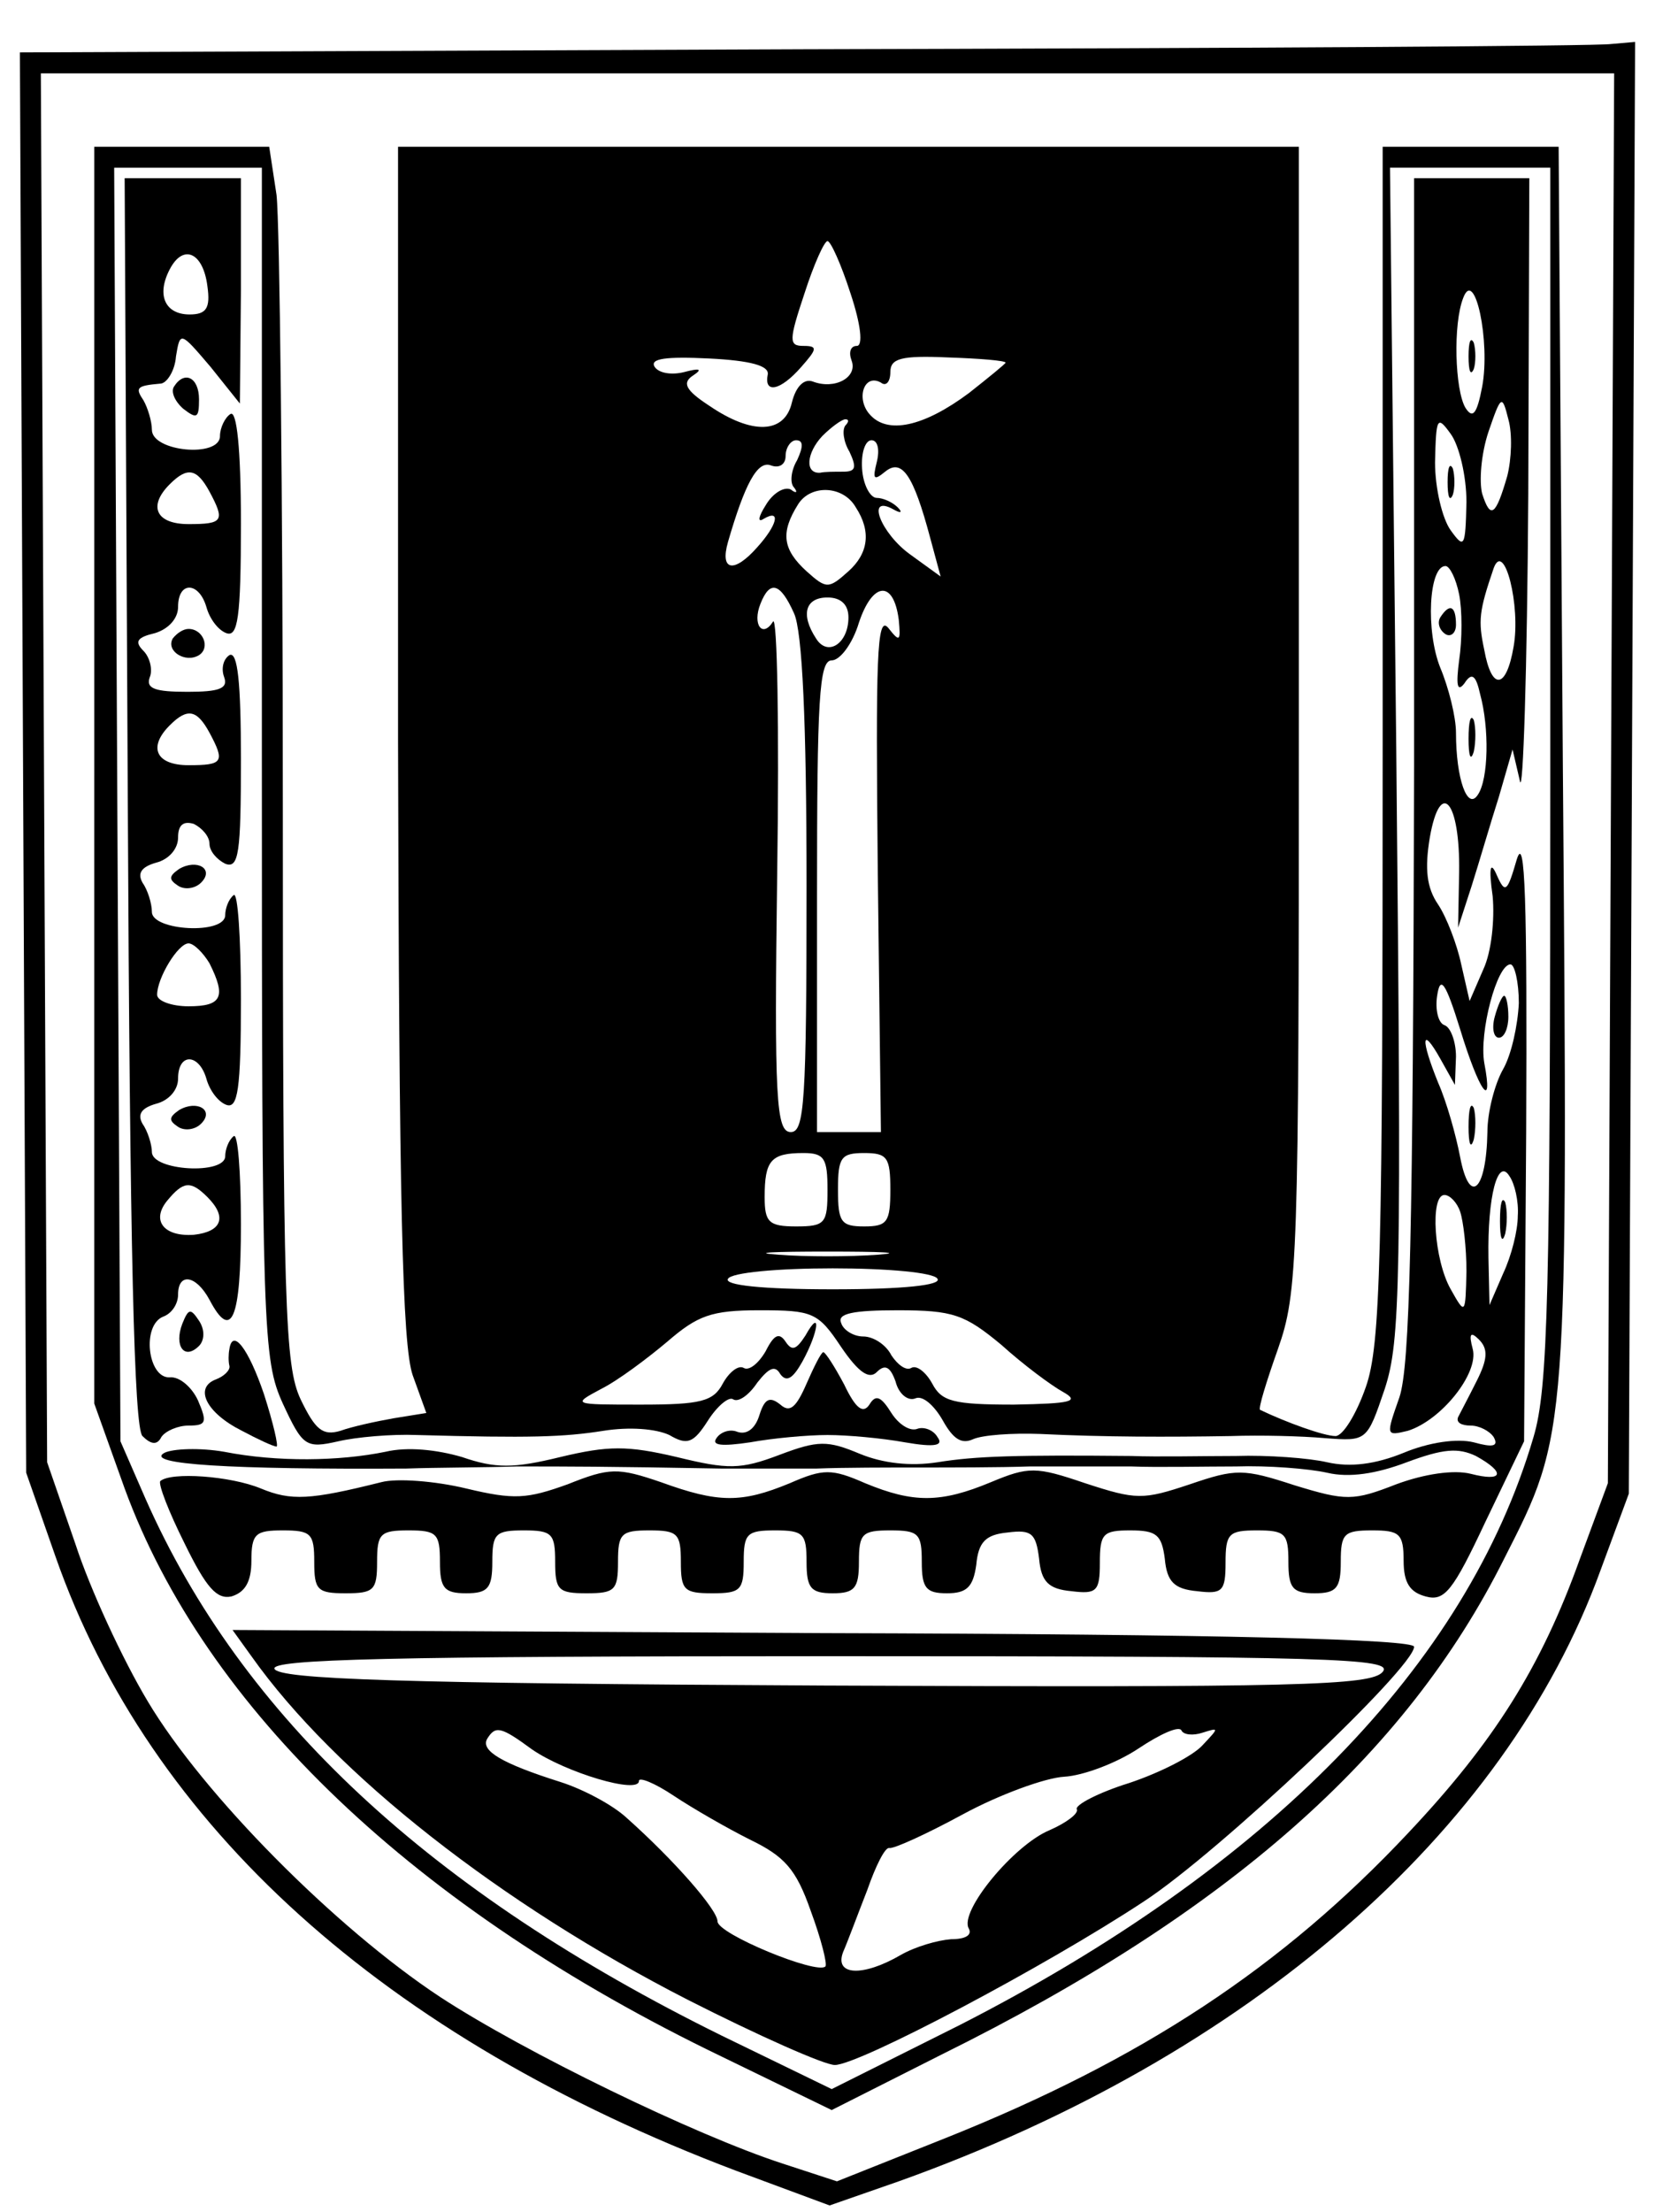 <?xml version="1.0" standalone="no"?>
<!DOCTYPE svg PUBLIC "-//W3C//DTD SVG 20010904//EN"
 "http://www.w3.org/TR/2001/REC-SVG-20010904/DTD/svg10.dtd">
<svg version="1.0" xmlns="http://www.w3.org/2000/svg"
 width="158pt" height="211pt" viewBox="0 0 158 211"
 preserveAspectRatio="xMidYMid meet">

<g transform="translate(0,211) scale(0.1,-0.1)"
fill="#000000" stroke="none">
<path d="M767 2063 l-748 -3 3 -678 3 -677 28 -80 c90 -257 314 -459 650 -586
l89 -33 66 23 c333 119 579 332 670 583 l27 73 3 693 3 692 -23 -2 c-13 -2
-359 -4 -771 -5z m771 -695 l-3 -673 -27 -73 c-37 -103 -82 -174 -163 -260
-121 -129 -255 -217 -443 -292 l-103 -41 -52 17 c-83 27 -246 106 -327 159
-100 66 -226 193 -279 282 -24 40 -55 107 -69 150 l-27 78 -3 663 -3 662 751
0 751 0 -3 -672z"/>
<path d="M90 1370 l0 -599 29 -81 c77 -210 277 -401 570 -542 l105 -51 105 53
c273 135 443 285 537 473 61 120 61 114 56 760 l-4 587 -84 0 -84 0 0 -568 c0
-494 -2 -575 -16 -615 -9 -26 -22 -47 -29 -47 -11 0 -47 13 -72 25 -2 1 6 27
17 58 19 54 20 83 20 602 l0 545 -430 0 -430 0 0 -567 c1 -441 4 -576 14 -605
l13 -36 -31 -5 c-17 -3 -40 -8 -51 -12 -17 -5 -24 1 -38 30 -15 32 -17 86 -17
569 0 293 -3 554 -6 580 l-7 46 -83 0 -84 0 0 -600z m160 13 c0 -544 1 -570
20 -612 19 -41 22 -43 53 -36 17 4 51 7 75 6 108 -3 140 -2 178 4 25 4 50 2
63 -4 17 -10 23 -8 37 14 9 14 20 23 24 20 5 -3 15 4 23 16 11 14 17 17 22 8
6 -8 12 -4 21 12 16 29 18 52 3 25 -9 -14 -13 -15 -19 -6 -6 9 -11 7 -19 -9
-7 -12 -16 -19 -21 -16 -5 3 -14 -4 -20 -15 -9 -17 -21 -20 -78 -20 -66 0 -66
0 -38 15 16 8 44 29 63 45 29 25 42 30 88 30 51 0 56 -2 78 -35 17 -25 27 -31
34 -24 8 8 13 5 18 -9 3 -12 12 -19 19 -16 7 3 18 -7 26 -21 10 -18 18 -23 29
-18 9 4 37 6 64 5 62 -3 121 -3 182 -2 28 1 68 0 90 -2 40 -3 40 -3 57 47 15
46 16 99 11 608 l-6 557 76 0 77 0 0 -578 c0 -500 -2 -586 -16 -633 -64 -218
-254 -411 -548 -561 l-122 -61 -105 51 c-278 137 -458 304 -550 512 l-24 55
-3 608 -3 607 71 0 70 0 0 -567z m562 447 c10 -30 12 -50 6 -50 -6 0 -8 -6 -5
-14 6 -16 -16 -28 -37 -20 -8 3 -16 -4 -20 -20 -7 -30 -38 -31 -79 -3 -23 15
-26 22 -15 29 9 6 6 7 -9 3 -12 -3 -24 -1 -28 5 -5 8 11 10 52 8 40 -2 57 -7
56 -15 -4 -19 12 -16 32 7 15 17 16 20 2 20 -14 0 -14 5 1 50 9 28 19 50 22
50 3 0 13 -22 22 -50z m148 -66 c0 -1 -16 -14 -35 -29 -43 -32 -78 -40 -95
-20 -13 15 -5 39 11 30 5 -4 9 1 9 10 0 13 10 16 55 14 30 -1 55 -3 55 -5z
m-153 -60 c-3 -4 -2 -15 4 -25 7 -15 6 -19 -6 -19 -8 0 -18 0 -22 -1 -15 -1
-13 19 2 35 9 9 19 16 22 16 4 0 3 -3 0 -6z m-46 -33 c-6 -10 -7 -22 -3 -26 4
-5 2 -6 -3 -2 -6 3 -17 -3 -24 -15 -7 -11 -8 -17 -2 -13 17 10 13 -6 -6 -27
-22 -25 -36 -23 -28 5 16 55 28 78 41 73 8 -3 14 1 14 9 0 8 5 15 10 15 7 0 7
-6 1 -19z m76 -2 c-4 -16 -3 -18 8 -9 16 13 27 -3 43 -63 l10 -37 -29 21 c-28
20 -43 58 -16 43 7 -4 9 -3 4 2 -5 5 -14 9 -20 9 -6 0 -13 12 -14 28 -1 15 3
27 9 27 6 0 8 -9 5 -21z m-20 -43 c15 -23 12 -44 -7 -61 -19 -17 -21 -17 -40
0 -23 21 -25 37 -8 64 12 19 43 18 55 -3z m-59 -101 c8 -17 12 -104 12 -260 0
-206 -2 -235 -15 -235 -14 0 -16 30 -13 249 2 137 0 244 -4 238 -10 -16 -20
-3 -12 17 9 23 19 20 32 -9z m100 -6 c2 -21 1 -22 -10 -8 -11 13 -12 -29 -10
-232 l3 -249 -31 0 -30 0 0 225 c0 188 2 225 14 225 8 0 20 16 26 36 13 39 33
41 38 3z m-48 2 c0 -25 -20 -38 -31 -20 -15 23 -10 39 11 39 13 0 20 -7 20
-19z m-20 -546 c0 -32 -2 -35 -30 -35 -26 0 -30 4 -30 28 0 35 6 42 37 42 20
0 23 -5 23 -35z m60 0 c0 -31 -3 -35 -25 -35 -22 0 -25 4 -25 35 0 31 3 35 25
35 22 0 25 -4 25 -35z m-12 -62 c-27 -2 -69 -2 -95 0 -27 2 -5 3 47 3 52 0 74
-1 48 -3z m57 -23 c4 -6 -32 -10 -100 -10 -68 0 -104 4 -100 10 3 6 48 10 100
10 52 0 97 -4 100 -10z m61 -63 c21 -19 48 -39 59 -45 16 -9 8 -11 -47 -12
-58 0 -69 3 -78 20 -6 11 -15 18 -20 15 -5 -3 -13 3 -19 12 -5 10 -17 18 -27
18 -9 0 -19 6 -21 13 -4 9 12 12 54 12 53 0 64 -4 99 -33z"/>
<path d="M122 1345 c2 -427 6 -597 14 -605 8 -8 14 -9 18 -1 4 6 16 11 26 11
17 0 18 3 9 24 -6 13 -18 23 -27 22 -21 -1 -27 50 -6 58 8 3 14 12 14 21 0 21
17 19 30 -5 21 -40 30 -19 30 72 0 50 -3 88 -7 84 -5 -4 -8 -13 -8 -19 0 -18
-70 -14 -70 4 0 7 -4 20 -9 27 -5 9 -1 15 13 19 12 3 21 13 21 24 0 25 20 24
27 0 3 -11 11 -22 19 -25 11 -4 14 14 14 101 0 58 -3 103 -7 99 -5 -4 -8 -13
-8 -19 0 -19 -70 -15 -70 3 0 8 -4 21 -9 28 -5 9 -1 15 13 19 12 3 21 13 21
24 0 12 5 16 15 13 8 -4 15 -12 15 -19 0 -7 7 -15 15 -19 13 -5 15 10 15 100
0 72 -3 103 -11 99 -6 -4 -8 -13 -5 -21 4 -11 -5 -14 -35 -14 -31 0 -40 3 -36
14 3 7 0 19 -6 25 -9 9 -6 13 11 17 13 4 22 14 22 25 0 25 20 24 27 0 3 -11
11 -22 19 -25 11 -4 14 14 14 105 0 71 -4 108 -10 104 -5 -3 -10 -13 -10 -21
0 -21 -65 -15 -65 6 0 8 -4 21 -8 28 -8 12 -7 14 16 16 6 0 14 12 15 26 4 24
4 24 33 -10 l28 -35 1 108 0 107 -55 0 -56 0 3 -595z m76 492 c3 -21 -1 -27
-17 -27 -23 0 -32 18 -19 43 13 25 32 16 36 -16z m2 -196 c15 -28 13 -31 -20
-31 -31 0 -39 17 -18 38 17 17 26 15 38 -7z m0 -230 c15 -28 13 -31 -20 -31
-31 0 -39 17 -18 38 17 17 26 15 38 -7z m0 -220 c16 -32 12 -41 -20 -41 -16 0
-30 5 -30 11 0 16 20 49 30 49 5 0 14 -9 20 -19z m-2 -223 c19 -19 14 -33 -13
-36 -29 -2 -41 14 -25 33 15 18 22 19 38 3z"/>
<path d="M1350 1378 c-1 -446 -4 -571 -14 -601 -13 -37 -13 -37 8 -32 32 10
68 55 62 78 -4 15 -2 17 6 9 9 -9 8 -19 -2 -39 -8 -16 -16 -31 -18 -35 -2 -5
3 -8 12 -8 8 0 18 -5 22 -11 5 -9 -1 -10 -19 -5 -16 4 -43 0 -67 -10 -27 -11
-51 -14 -73 -9 -17 4 -57 7 -87 6 -30 0 -75 -1 -100 0 -109 1 -148 0 -185 -6
-26 -4 -52 -1 -74 8 -31 13 -40 13 -77 -1 -37 -14 -49 -14 -98 -2 -47 11 -65
11 -111 0 -45 -11 -62 -11 -94 0 -24 7 -52 10 -73 5 -44 -9 -103 -10 -154 0
-23 4 -49 3 -57 -1 -20 -11 63 -16 231 -15 28 1 76 1 105 2 49 0 85 0 195 -2
26 0 67 0 92 0 25 1 69 1 98 1 28 0 76 0 105 1 28 0 72 0 97 0 25 -1 70 0 100
0 30 1 69 -2 87 -6 21 -5 47 -1 76 10 35 13 49 14 66 6 29 -16 26 -25 -5 -17
-16 4 -44 0 -71 -10 -41 -16 -48 -16 -97 -1 -49 16 -56 16 -100 1 -45 -15 -51
-15 -100 1 -47 16 -54 16 -90 1 -48 -20 -74 -20 -120 -1 -32 14 -40 14 -72 0
-46 -19 -68 -19 -123 1 -41 14 -49 14 -89 -2 -39 -14 -51 -15 -97 -4 -29 7
-66 10 -81 6 -68 -17 -86 -18 -115 -6 -29 12 -86 16 -96 7 -2 -3 8 -29 23 -59
21 -43 31 -54 45 -51 13 4 19 14 19 34 0 26 4 29 30 29 27 0 30 -3 30 -30 0
-27 3 -30 30 -30 27 0 30 3 30 30 0 27 3 30 30 30 27 0 30 -3 30 -30 0 -25 4
-30 25 -30 21 0 25 5 25 30 0 27 3 30 30 30 27 0 30 -3 30 -30 0 -27 3 -30 30
-30 27 0 30 3 30 30 0 27 3 30 30 30 27 0 30 -3 30 -30 0 -27 3 -30 30 -30 27
0 30 3 30 30 0 27 3 30 30 30 27 0 30 -3 30 -30 0 -25 4 -30 25 -30 21 0 25 5
25 30 0 27 3 30 30 30 27 0 30 -3 30 -30 0 -25 4 -30 24 -30 19 0 25 6 28 27
2 22 9 29 30 31 23 3 27 -1 30 -25 2 -22 9 -29 31 -31 24 -3 27 0 27 27 0 28
3 31 29 31 25 0 30 -4 33 -27 2 -22 9 -29 31 -31 24 -3 27 0 27 27 0 28 3 31
30 31 27 0 30 -3 30 -30 0 -25 4 -30 25 -30 21 0 25 5 25 30 0 27 3 30 30 30
26 0 30 -3 30 -29 0 -21 6 -30 21 -34 18 -5 26 5 57 71 l37 77 2 295 c1 221
-1 286 -9 260 -9 -31 -11 -33 -19 -15 -6 14 -8 8 -4 -20 2 -22 -1 -53 -9 -70
l-13 -30 -8 35 c-4 19 -14 45 -22 57 -11 16 -13 34 -8 64 10 57 29 35 28 -33
l-1 -53 13 40 c7 22 18 60 26 85 l13 45 7 -30 c3 -16 7 106 8 273 l1 302 -55
0 -55 0 0 -562z m65 363 c-5 -26 -9 -31 -16 -20 -10 17 -12 80 -2 105 11 29
26 -42 18 -85z m24 -85 c-11 -38 -16 -42 -24 -17 -3 12 -1 38 6 59 12 35 13
36 19 12 4 -14 3 -38 -1 -54z m-39 -25 c-1 -43 -2 -45 -15 -27 -8 11 -15 40
-15 65 1 43 2 45 15 27 8 -11 15 -40 15 -65z m45 -138 c-7 -41 -21 -42 -28 -3
-6 28 -5 37 9 78 10 27 26 -36 19 -75z m-52 50 c3 -15 3 -43 0 -63 -3 -23 -2
-31 5 -22 7 11 11 8 15 -10 9 -33 8 -81 -2 -96 -10 -16 -21 15 -21 59 0 15 -7
43 -15 62 -14 35 -11 97 5 97 4 0 10 -12 13 -27z m57 -390 c-1 -21 -7 -49 -15
-63 -8 -14 -15 -41 -15 -60 -1 -56 -17 -71 -26 -24 -4 21 -13 53 -21 71 -17
42 -16 55 2 23 l14 -25 1 27 c0 14 -5 28 -11 30 -6 2 -9 15 -7 28 3 20 8 13
22 -32 18 -59 32 -79 23 -32 -5 29 12 94 25 94 4 0 8 -17 8 -37z m-1 -203 c0
-14 -6 -38 -14 -55 l-13 -30 -1 45 c-1 59 9 96 20 78 5 -7 9 -24 8 -38z m-55
4 c3 -9 6 -34 6 -57 -1 -41 -1 -42 -15 -17 -16 28 -20 90 -6 90 5 0 12 -7 15
-16z"/>
<path d="M1402 1770 c0 -14 2 -19 5 -12 2 6 2 18 0 25 -3 6 -5 1 -5 -13z"/>
<path d="M1382 1650 c0 -14 2 -19 5 -12 2 6 2 18 0 25 -3 6 -5 1 -5 -13z"/>
<path d="M1375 1521 c-3 -5 -1 -12 5 -16 5 -3 10 1 10 9 0 18 -6 21 -15 7z"/>
<path d="M1402 1405 c0 -16 2 -22 5 -12 2 9 2 23 0 30 -3 6 -5 -1 -5 -18z"/>
<path d="M1427 1140 c-3 -11 -1 -20 4 -20 5 0 9 9 9 20 0 11 -2 20 -4 20 -2 0
-6 -9 -9 -20z"/>
<path d="M1402 1035 c0 -16 2 -22 5 -12 2 9 2 23 0 30 -3 6 -5 -1 -5 -18z"/>
<path d="M1432 945 c0 -16 2 -22 5 -12 2 9 2 23 0 30 -3 6 -5 -1 -5 -18z"/>
<path d="M166 1741 c-3 -5 1 -14 9 -21 13 -10 15 -9 15 9 0 21 -14 28 -24 12z"/>
<path d="M165 1501 c-7 -12 12 -24 25 -16 11 7 4 25 -10 25 -5 0 -11 -4 -15
-9z"/>
<path d="M171 1281 c-10 -7 -10 -10 -1 -16 6 -4 16 -3 22 3 13 13 -4 23 -21
13z"/>
<path d="M171 1051 c-10 -7 -10 -10 -1 -16 6 -4 16 -3 22 3 13 13 -4 23 -21
13z"/>
<path d="M174 847 c-8 -21 2 -35 16 -21 5 5 6 15 0 24 -8 12 -10 12 -16 -3z"/>
<path d="M219 823 c-1 -5 -1 -12 0 -16 1 -4 -5 -10 -13 -13 -21 -8 -9 -32 25
-49 15 -8 30 -15 33 -15 2 0 -3 22 -12 50 -15 44 -30 63 -33 43z"/>
<path d="M770 790 c-10 -23 -16 -28 -25 -20 -10 8 -15 6 -20 -10 -4 -13 -12
-19 -21 -16 -7 3 -16 0 -20 -6 -5 -7 5 -8 32 -4 22 4 55 7 74 7 19 0 52 -3 74
-7 29 -5 37 -3 31 5 -4 7 -13 10 -19 8 -7 -3 -18 4 -25 15 -10 16 -15 18 -21
8 -6 -9 -13 -4 -24 19 -9 17 -18 31 -20 31 -2 0 -9 -14 -16 -30z"/>
<path d="M240 530 c80 -113 239 -237 417 -328 67 -34 130 -62 140 -62 23 0
201 94 295 156 72 47 258 223 258 243 0 7 -180 12 -564 13 l-564 3 18 -25z
m1080 -15 c-11 -13 -79 -15 -533 -13 -406 2 -521 6 -525 16 -3 9 108 12 533
12 478 0 536 -2 525 -15z m-172 -58 c16 5 16 5 0 -12 -9 -10 -40 -26 -70 -36
-29 -9 -52 -21 -50 -25 2 -4 -10 -13 -26 -20 -34 -14 -87 -78 -77 -94 3 -6 -3
-10 -17 -10 -13 -1 -34 -7 -48 -15 -36 -21 -64 -20 -55 3 4 9 14 36 23 59 8
23 17 41 21 40 4 -1 35 13 70 32 35 19 79 35 97 36 18 1 50 13 71 27 21 14 39
22 41 17 2 -4 11 -5 20 -2z m-640 -16 c32 -22 102 -43 102 -30 0 4 15 -2 33
-14 18 -12 51 -31 73 -42 33 -16 44 -28 58 -68 10 -27 16 -51 14 -53 -8 -8
-103 31 -103 43 0 11 -41 58 -87 99 -13 12 -41 27 -63 34 -57 18 -76 30 -70
41 8 13 13 12 43 -10z"/>
</g>
</svg>

